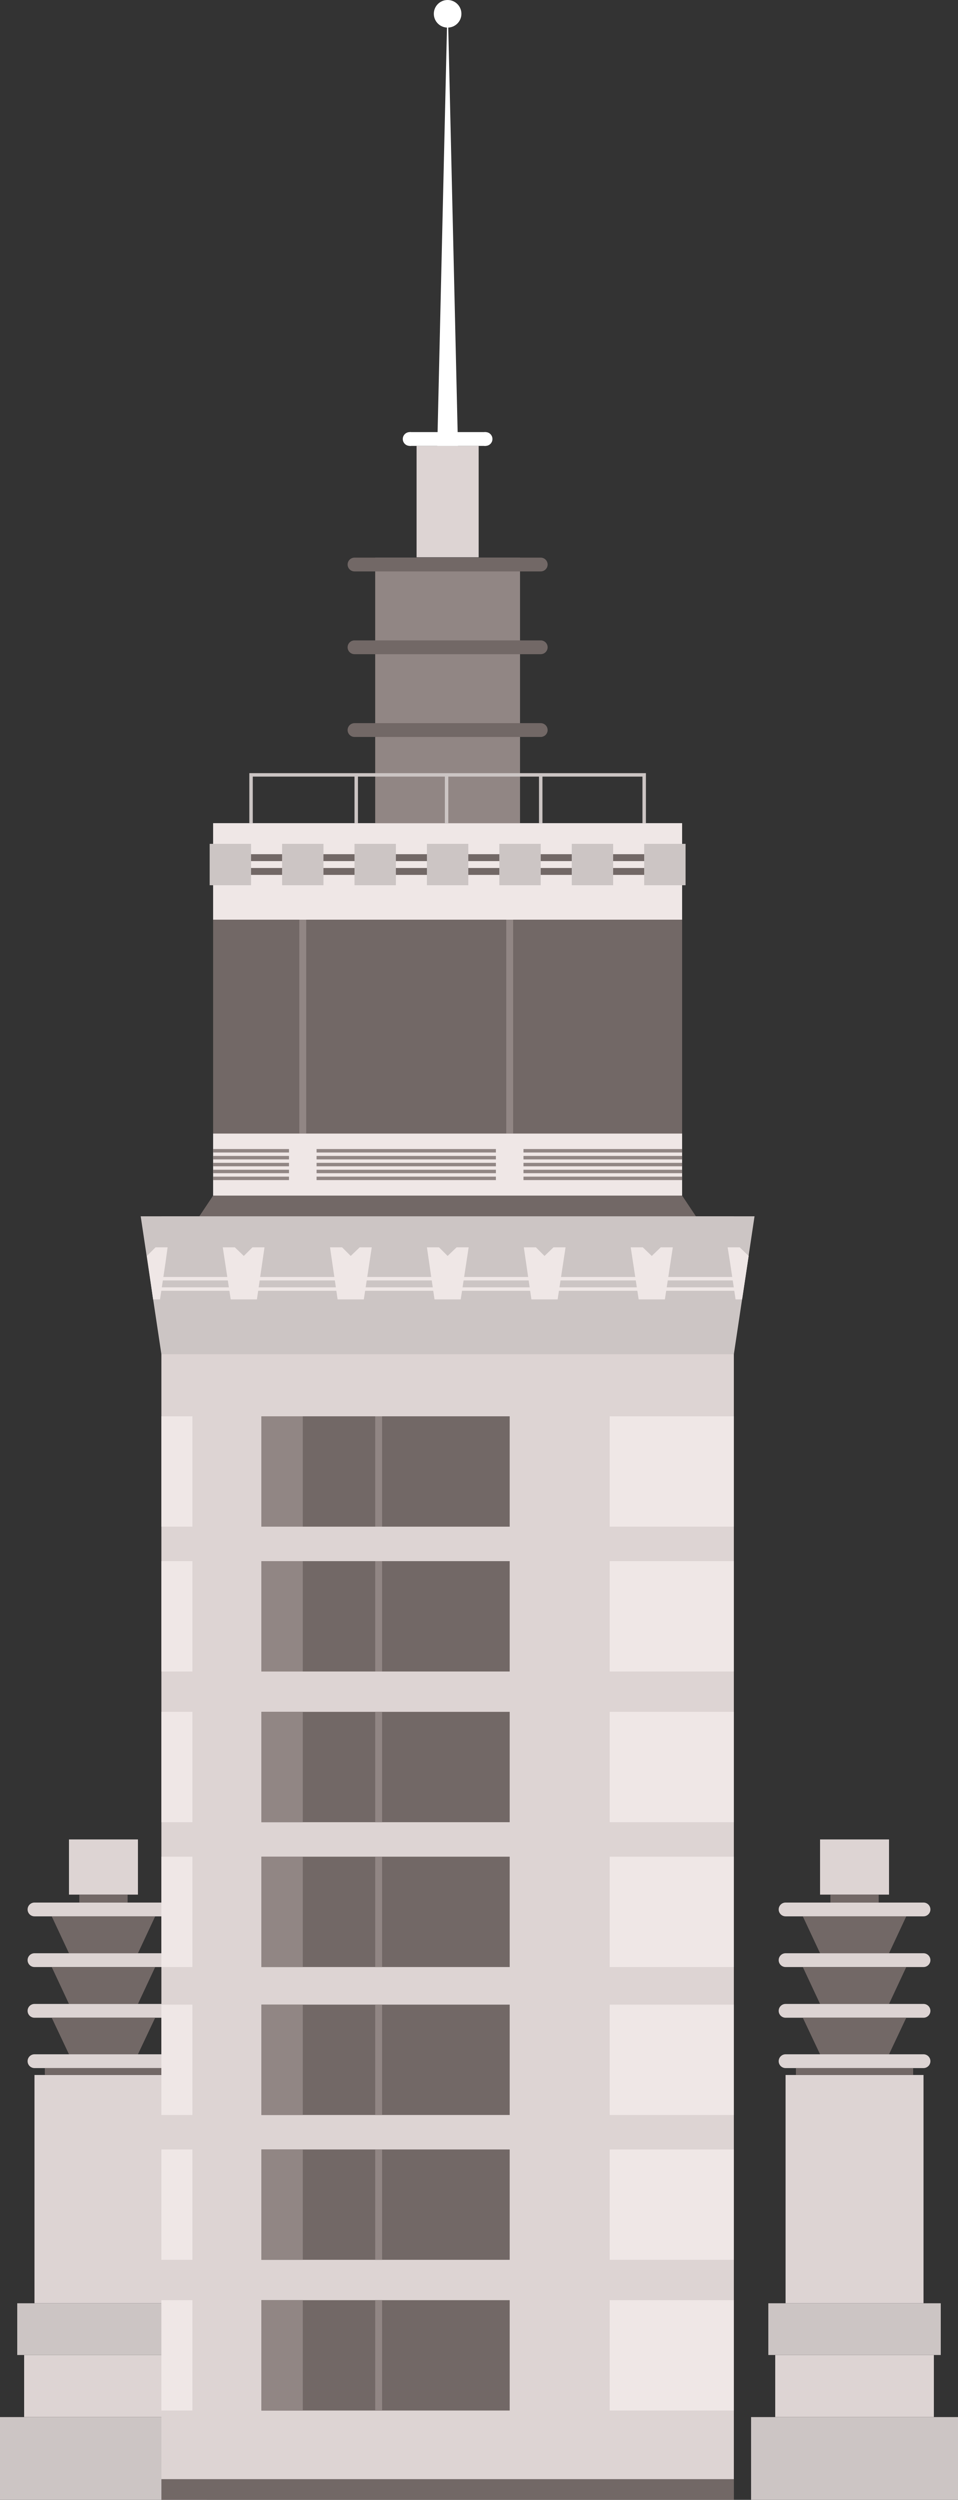 <svg xmlns="http://www.w3.org/2000/svg" viewBox="0 0 277.8 724.9">
  <rect x="0" y="0" width="277.8" height="724.9" fill="#333333" stroke="none"/>
  <style>
    .st0{display:none;} .st1{display:inline;fill:#4C4645;} .st2{display:inline;fill:#D7EDF0;} .st3{display:inline;fill:#E7BD66;} .st4{display:inline;} .st5{fill:#917441;} .st6{display:inline;fill:#26394B;} .st7{fill:#EFE7E6;} .st8{fill:#26394B;} .st9{fill:none;stroke:#EFE7E6;stroke-width:0.75;stroke-miterlimit:10;} .st10{fill:none;stroke:#EFE7E6;stroke-width:0.75;stroke-miterlimit:10;stroke-dasharray:1.959,1.959;} .st11{display:inline;opacity:0.35;fill:#F2D89D;} .st12{fill:#A8C1C1;} .st13{fill:#DDD4D3;} .st14{fill:#726866;} .st15{fill:#CCC5C4;} .st16{fill:none;stroke:#EFE7E6;stroke-miterlimit:10;} .st17{fill:none;stroke:#918684;stroke-miterlimit:10;} .st18{fill:#918684;} .st19{fill:#FFFFFF;} .st20{fill:none;stroke:#CCC5C4;stroke-miterlimit:10;} .st21{display:inline;fill:#FF9374;} .st22{display:inline;fill:#9FC7F1;} .st23{display:inline;fill:#E9E8E9;} .st24{display:inline;fill:#D9D8D6;} .st25{display:inline;fill:#AFB2B3;} .st26{display:inline;fill:#929493;} .st27{display:inline;fill:#696E71;} .st28{display:inline;fill:#F1F2F1;} .st29{display:inline;fill:#DBDCDE;} .st30{display:inline;fill:#B9BABC;} .st31{display:inline;fill:#A0A1A3;} .st32{display:inline;fill:#87888A;} .st33{display:inline;fill:#DDD4D3;} .st34{display:inline;fill:#726866;} .st35{display:inline;fill:#EFE7E6;} .st36{fill:#969292;} .st37{display:inline;fill:none;stroke:#969292;stroke-miterlimit:10;} .st38{display:inline;fill:none;stroke:#969292;stroke-width:2;stroke-miterlimit:10;} .st39{display:inline;fill:#FFFFFF;} .st40{display:inline;fill:#F03F35;}
  </style>
  <g id="tower">
    <g id="column-left_2_">
      <path class="st13" d="M50 551.7H10c-1.1 0-2 .9-2 2s.9 2 2 2h40c1.1 0 2-.9 2-2s-.9-2-2-2z"/>
      <path class="st14" d="M40 566.4H20l-5-10.7h30z"/>
      <path class="st13" d="M50 566.4H10c-1.1 0-2 .9-2 2s.9 2 2 2h40c1.1 0 2-.9 2-2s-.9-2-2-2z"/>
      <path class="st14" d="M40 581.1H20l-5-10.7h30z"/>
      <path class="st13" d="M50 581.1H10c-1.1 0-2 .9-2 2s.9 2 2 2h40c1.1 0 2-.9 2-2s-.9-2-2-2z"/>
      <path class="st14" d="M40 595.7H20l-5-10.6h30z"/>
      <path class="st13" d="M50 595.7H10c-1.1 0-2 .9-2 2s.9 2 2 2h40c1.1 0 2-.9 2-2s-.9-2-2-2zM20 533.4h20v16H20z"/>
      <path class="st14" d="M23 549.4h14v2.3H23z"/>
      <path class="st13" d="M10 601.7h40v66.2H10z"/>
      <path class="st14" d="M13 599.7h34v2H13z"/>
      <path class="st15" d="M5 667.9h50v15H5z"/>
      <path class="st13" d="M7 682.9h46v18H7z"/>
      <path class="st15" d="M0 700.9h60v24H0z"/>
    </g>
    <g id="column-right_2_">
      <path class="st13" d="M267.8 551.7h-40c-1.1 0-2 .9-2 2s.9 2 2 2h40c1.1 0 2-.9 2-2s-.9-2-2-2z"/>
      <path class="st14" d="M257.8 566.4h-20l-5-10.7h30z"/>
      <path class="st13" d="M267.8 566.4h-40c-1.1 0-2 .9-2 2s.9 2 2 2h40c1.1 0 2-.9 2-2s-.9-2-2-2z"/>
      <path class="st14" d="M257.8 581.1h-20l-5-10.7h30z"/>
      <path class="st13" d="M267.8 581.1h-40c-1.1 0-2 .9-2 2s.9 2 2 2h40c1.1 0 2-.9 2-2s-.9-2-2-2z"/>
      <path class="st14" d="M257.8 595.7h-20l-5-10.6h30z"/>
      <path class="st13" d="M267.8 595.7h-40c-1.1 0-2 .9-2 2s.9 2 2 2h40c1.1 0 2-.9 2-2s-.9-2-2-2zM237.8 533.4h20v16h-20z"/>
      <path class="st14" d="M240.8 549.4h14v2.3h-14z"/>
      <path class="st13" d="M227.8 601.7h40v66.2h-40z"/>
      <path class="st14" d="M230.8 599.7h34v2h-34z"/>
      <path class="st15" d="M222.8 667.9h50v15h-50z"/>
      <path class="st13" d="M224.8 682.9h46v18h-46z"/>
      <path class="st15" d="M217.8 700.9h60v24h-60z"/>
    </g>
    <g id="column-bottom_2_">
      <path id="base_2_" class="st13" d="M46.8 352.7h166V725h-166z"/>
      <path class="st7" d="M176.8 452.7h36v32h-36zM176.8 410.7h36v32h-36zM176.8 496.4h36v32h-36zM176.8 538.4h36v32h-36zM176.8 623.3h36v32h-36zM176.8 581.3h36v32h-36zM176.8 667h36v32h-36zM46.8 452.7h9v32h-9zM46.8 410.7h9v32h-9zM46.8 496.4h9v32h-9zM46.8 538.4h9v32h-9zM46.8 623.3h9v32h-9zM46.8 581.3h9v32h-9zM46.8 667h9v32h-9z"/>
      <path class="st14" d="M46.8 718.9h166v6h-166z"/>
    </g>
    <g id="bottom-column-cap_2_">
      <path class="st15" d="M212.8 392.7h-166l-6-40h178z"/>
      <path class="st16" d="M45.6 370.8h168.5M45.6 373.8h168.5"/>
      <path class="st7" d="M132.4 361.7l-2.6 2.5-2.5-2.5h-3.5l2.2 15.1h7.6l2.3-15.1zM213.3 376.8h1.9l1.9-12.6-2.6-2.5H211l.7 4.4zM46.4 376.8h-2l-1.8-12.6 2.5-2.5h3.5l-.6 4.4zM160.5 361.7l-2.6 2.5-2.5-2.5h-3.5l2.2 15.1h7.6l2.3-15.1zM191.6 361.7l-2.6 2.5-2.6-2.5h-3.5l2.3 15.1h7.6l2.3-15.1zM73.2 361.7l-2.5 2.5-2.6-2.5h-3.5l2.3 15.1h7.6l2.2-15.1zM104.3 361.7l-2.6 2.5-2.5-2.5h-3.5l2.2 15.1h7.6l2.3-15.1z"/>
    </g>
    <g id="column-top_3_">
      <path class="st14" d="M201.8 352.7h-144l4-6h136z"/>
      <path class="st7" d="M61.8 328.7h136v18h-136zM61.8 238.7h136v28h-136z"/>
      <g id="vents_2_">
        <g id="vent-left_2_">
          <path class="st17" d="M61.8 333.7h22M61.8 335.7h22M61.8 337.7h22M61.8 339.7h22M61.8 341.7h22"/>
        </g>
        <g id="vent-center_2_">
          <path class="st17" d="M91.8 333.7h52M91.8 335.7h52M91.8 337.7h52M91.8 339.7h52M91.8 341.7h52"/>
        </g>
        <g id="vent-right_2_">
          <path class="st17" d="M151.8 333.7h46M151.8 335.7h46M151.8 337.7h46M151.8 339.7h46M151.8 341.7h46"/>
        </g>
      </g>
      <path class="st14" d="M61.8 247.7h136v2h-136zM61.8 251.7h136v2h-136z"/>
      <path class="st15" d="M60.8 244.7h12v12h-12zM81.8 244.7h12v12h-12zM102.8 244.7h12v12h-12zM123.8 244.7h12v12h-12zM144.8 244.7h12v12h-12zM165.8 244.7h12v12h-12zM186.8 244.7h12v12h-12z"/>
    </g>
    <g id="antenna_2_">
      <path class="st13" d="M120.8 129.3h18v32.3h-18z"/>
      <path class="st18" d="M108.8 161.7h42v77h-42z"/>
      <path class="st14" d="M156.8 161.7h-54c-1.1 0-2 .9-2 2s.9 2 2 2h54c1.1 0 2-.9 2-2s-.9-2-2-2zM156.8 185.7h-54c-1.1 0-2 .9-2 2s.9 2 2 2h54c1.1 0 2-.9 2-2s-.9-2-2-2zM156.8 209.7h-54c-1.1 0-2 .9-2 2s.9 2 2 2h54c1.1 0 2-.9 2-2s-.9-2-2-2z"/>
      <path class="st19" d="M129.8 0l-3 129.3h6z"/>
      <g>
        <path class="st19" d="M118.8 125.3h22v4h-22z"/>
        <circle class="st19" cx="118.8" cy="127.3" r="2"/>
        <circle class="st19" cx="140.8" cy="127.3" r="2"/>
      </g>
    </g>
    <g id="safety-rail_2_">
      <path class="st20" d="M72.8 238.7v-14h114v14M156.8 238.7v-14M103.3 238.7v-14M129.5 238.7v-14"/>
    </g>
    <g id="beacon-bottom_20_">
      <path class="st14" d="M75.8 667h72v32h-72z" id="beacon-base_23_"/>
      <path class="st18" d="M75.8 667h12v32h-12z" id="beacon-indent_20_"/>
      <path id="beacon-spur_17_" class="st18" d="M108.8 667h2v32h-2z"/>
    </g>
    <g id="beacon-bottom_19_">
      <path class="st14" d="M75.8 623.3h72v32h-72z" id="beacon-base_22_"/>
      <path class="st18" d="M75.8 623.3h12v32h-12z" id="beacon-indent_19_"/>
      <path id="beacon-spur_16_" class="st18" d="M108.8 623.3h2v32h-2z"/>
    </g>
    <g id="beacon-bottom_18_">
      <path class="st14" d="M75.8 581.3h72v32h-72z" id="beacon-base_21_"/>
      <path class="st18" d="M75.8 581.3h12v32h-12z" id="beacon-indent_18_"/>
      <path id="beacon-spur_15_" class="st18" d="M108.8 581.3h2v32h-2z"/>
    </g>
    <g id="beacon-bottom_17_">
      <path class="st14" d="M75.8 538.4h72v32h-72z" id="beacon-base_20_"/>
      <path class="st18" d="M75.8 538.4h12v32h-12z" id="beacon-indent_17_"/>
      <path id="beacon-spur_14_" class="st18" d="M108.8 538.4h2v32h-2z"/>
    </g>
    <g id="beacon-bottom_16_">
      <path class="st14" d="M75.8 496.4h72v32h-72z" id="beacon-base_19_"/>
      <path class="st18" d="M75.8 496.4h12v32h-12z" id="beacon-indent_16_"/>
      <path id="beacon-spur_13_" class="st18" d="M108.8 496.4h2v32h-2z"/>
    </g>
    <g id="beacon-bottom_15_">
      <path class="st14" d="M75.8 452.7h72v32h-72z" id="beacon-base_18_"/>
      <path class="st18" d="M75.8 452.7h12v32h-12z" id="beacon-indent_15_"/>
      <path id="beacon-spur_12_" class="st18" d="M108.8 452.7h2v32h-2z"/>
    </g>
    <g id="beacon-bottom_14_">
      <path class="st14" d="M75.8 410.7h72v32h-72z" id="beacon-base_17_"/>
      <path class="st18" d="M75.8 410.7h12v32h-12z" id="beacon-indent_7_"/>
      <path id="beacon-spur_11_" class="st18" d="M108.8 410.7h2v32h-2z"/>
    </g>
    <g id="beacon-top_2_">
      <path class="st14" d="M61.8 266.7h136v62h-136z" id="beacon-base_8_"/>
      <path id="beacon-spur_10_" class="st18" d="M146.8 266.7h2v62h-2z"/>
      <path id="beacon-spur_9_" class="st18" d="M86.8 266.7h2v62h-2z"/>
    </g>
    <circle id="beacon-antenna_2_" class="st19" cx="129.8" cy="4" r="4"/>
  </g>
</svg>
